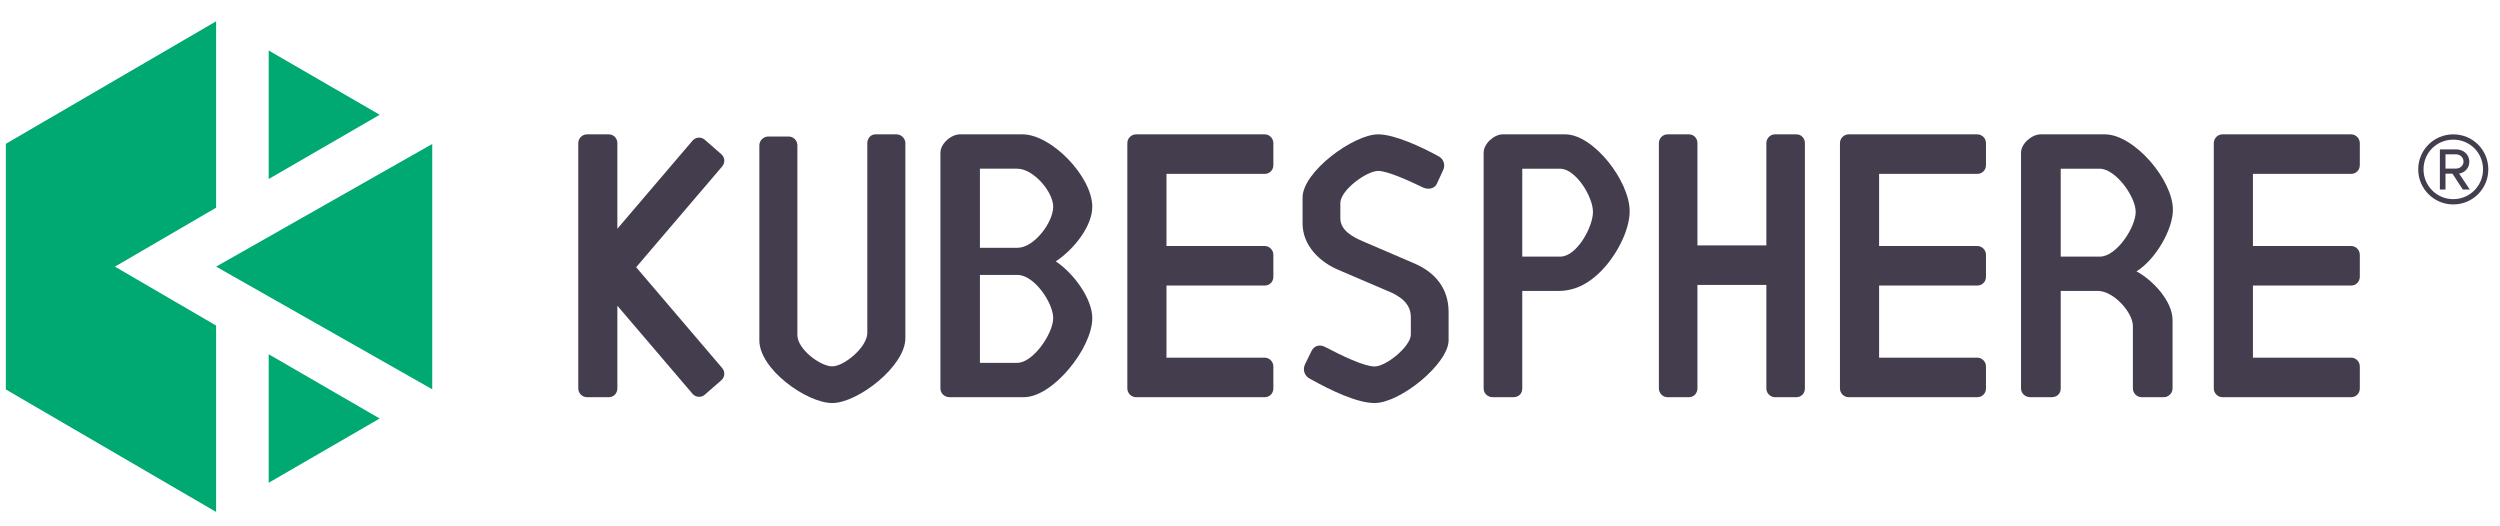 <?xml version="1.0" encoding="UTF-8"?>
<svg width="428px" height="90px" viewBox="0 0 428 90" version="1.1" xmlns="http://www.w3.org/2000/svg" xmlns:xlink="http://www.w3.org/1999/xlink">
    <!-- Generator: Sketch 54 (76480) - https://sketchapp.com -->
    <title>KubeSpherelogo®.svg</title>
    <desc>Created with Sketch.</desc>
    <g id="KubeSphere商标®.ai" stroke="none" stroke-width="1" fill="none" fill-rule="evenodd">
        <g id="编组" transform="translate(99, 22.647)" fill="#443D4E">
            <path d="M208.534,0.353 L204.869,0.353 C204.067,0.353 203.4,1.037 203.4,1.857 L203.4,19.362 L191.601,19.362 L191.601,1.857 C191.601,1.037 191.001,0.353 190.135,0.353 L186.468,0.353 C185.668,0.353 185,1.037 185,1.857 L185,43.848 C185,44.67 185.668,45.353 186.468,45.353 L190.135,45.353 C191.001,45.353 191.601,44.67 191.601,43.848 L191.601,26.133 L203.4,26.133 L203.4,43.848 C203.4,44.67 204.067,45.353 204.869,45.353 L208.534,45.353 C209.401,45.353 210,44.67 210,43.848 L210,1.857 C210,1.037 209.401,0.353 208.534,0.353" id="Fill-5"></path>
            <path d="M119,40.087 C119,39.266 118.323,38.582 117.511,38.582 L100.702,38.583 L100.702,26.238 L117.511,26.238 C118.323,26.238 118.999,25.623 118.999,24.733 L118.999,20.973 C118.999,20.151 118.322,19.467 117.511,19.467 L100.702,19.467 L100.702,7.123 L117.511,7.123 C118.322,7.123 118.999,6.508 118.999,5.619 L118.999,1.858 C118.999,1.036 118.322,0.353 117.511,0.353 L99.215,0.353 C99.214,0.353 99.214,0.353 99.213,0.353 L95.49,0.353 C94.677,0.353 94,1.036 94,1.857 L94,43.848 C94,44.669 94.677,45.353 95.49,45.353 L97.103,45.353 L97.106,45.353 L117.511,45.353 C118.323,45.353 119,44.737 119,43.848 L119,40.087 Z" id="Fill-7"></path>
            <path d="M241,40.087 C241,39.266 240.323,38.582 239.511,38.582 L222.702,38.583 L222.702,26.238 L239.511,26.238 C240.322,26.238 240.999,25.623 240.999,24.733 L240.999,20.973 C240.999,20.151 240.322,19.467 239.511,19.467 L222.702,19.467 L222.702,7.123 L239.511,7.123 C240.322,7.123 240.999,6.508 240.999,5.619 L240.999,1.858 C240.999,1.036 240.322,0.353 239.511,0.353 L221.215,0.353 C221.214,0.353 221.214,0.353 221.213,0.353 L217.49,0.353 C216.677,0.353 216,1.036 216,1.857 L216,43.848 C216,44.669 216.677,45.353 217.49,45.353 L219.103,45.353 L219.106,45.353 L239.511,45.353 C240.323,45.353 241,44.737 241,43.848 L241,40.087 Z" id="Fill-9"></path>
            <path d="M305,40.087 C305,39.266 304.323,38.582 303.511,38.582 L286.702,38.583 L286.702,26.238 L303.511,26.238 C304.323,26.238 304.999,25.623 304.999,24.733 L304.999,20.973 C304.999,20.151 304.322,19.467 303.511,19.467 L286.702,19.467 L286.702,7.123 L303.511,7.123 C304.322,7.123 304.999,6.508 304.999,5.619 L304.999,1.858 C304.999,1.036 304.322,0.353 303.511,0.353 L285.215,0.353 C285.214,0.353 285.214,0.353 285.213,0.353 L281.49,0.353 C280.678,0.353 280,1.036 280,1.857 L280,43.848 C280,44.669 280.678,45.353 281.49,45.353 L283.103,45.353 L283.106,45.353 L303.511,45.353 C304.323,45.353 305,44.737 305,43.848 L305,40.087 Z" id="Fill-11"></path>
            <path d="M130.467,12.125 L130.467,14.711 C130.467,16.685 132.334,17.841 134.467,18.726 L143.333,22.536 C146.667,24.034 149,26.687 149,30.77 L149,35.601 C149,39.616 140.733,46.353 136.332,46.353 C133.334,46.353 128.801,44.175 125.269,42.202 C124.467,41.794 123.934,40.84 124.401,39.752 L125.535,37.438 C126.001,36.486 127.001,36.281 127.868,36.758 C130.734,38.255 134.533,40.092 136.332,40.092 C138.333,40.092 142.534,36.622 142.534,34.648 L142.534,31.655 C142.534,29.341 140.8,28.048 138.401,27.096 L130.134,23.557 C126.934,22.196 124,19.406 124,15.596 L124,11.173 C124,6.749 132.733,0.353 136.934,0.353 C139.734,0.353 144.267,2.462 147.267,4.096 C148.2,4.573 148.467,5.661 148.066,6.477 L147,8.791 C146.667,9.607 145.6,9.88 144.667,9.471 C142.4,8.383 138.6,6.614 136.934,6.614 C135,6.614 130.467,9.88 130.467,12.125" id="Fill-13"></path>
            <path d="M260.453,6.235 L253.795,6.235 L253.795,21.281 L260.521,21.281 C263.335,21.281 266.629,16.289 266.629,13.621 C266.629,11.023 263.197,6.235 260.453,6.235 M260.178,27.162 L253.795,27.162 L253.795,43.85 C253.795,44.738 253.177,45.353 252.215,45.353 L248.579,45.353 C247.755,45.353 247,44.738 247,43.85 L247,3.499 C247,1.927 248.854,0.353 250.364,0.353 L261.345,0.353 C266.354,0.353 273,8.138 273,13.267 C273,16.687 269.993,21.827 266.767,23.811 C269.375,25.178 272.943,28.803 272.943,32.155 L272.943,43.85 C272.943,44.67 272.258,45.353 271.433,45.353 L267.659,45.353 C266.835,45.353 266.149,44.67 266.149,43.85 L266.149,33.18 C266.149,30.786 262.787,27.162 260.178,27.162" id="Fill-15"></path>
            <path d="M168.088,6.235 L161.612,6.235 L161.612,21.281 L168.154,21.281 C170.893,21.281 173.715,16.289 173.715,13.621 C173.715,11.023 170.758,6.235 168.088,6.235 M167.821,27.162 L161.612,27.162 L161.612,43.85 C161.612,44.738 161.01,45.353 160.075,45.353 L156.536,45.353 C155.735,45.353 155,44.738 155,43.85 L155,3.499 C155,1.927 156.804,0.353 158.273,0.353 L168.957,0.353 C173.83,0.353 180,8.381 180,13.509 C180,16.929 177.527,21.529 174.67,24.189 C173.265,25.497 171.034,27.162 167.821,27.162" id="Fill-17"></path>
            <path d="M43.484,46.353 C39.136,46.353 31,40.59 31,35.616 L31,2.237 C31,1.409 31.722,0.723 32.518,0.723 L36.003,0.723 C36.854,0.723 37.512,1.409 37.512,2.237 L37.512,34.722 C37.512,37.14 41.442,40.071 43.484,40.071 C45.527,40.071 49.483,36.769 49.483,34.351 L49.483,1.867 C49.483,1.038 50.075,0.353 50.87,0.353 L54.483,0.353 C55.279,0.353 56,1.038 56,1.867 L56,35.246 C56,40.071 47.827,46.353 43.484,46.353" id="Fill-19"></path>
            <path d="M75.158,39.472 L68.763,39.472 L68.763,24.426 L75.225,24.426 C78.027,24.426 81.306,29.155 81.306,31.822 C81.306,34.422 77.89,39.472 75.158,39.472 L75.158,39.472 Z M68.763,6.234 L75.158,6.234 C77.89,6.234 81.306,10.151 81.306,12.751 C81.306,15.418 78.027,19.773 75.225,19.773 L68.763,19.773 L68.763,6.234 Z M81.752,22.1 C84.865,20.048 88,16.061 88,12.751 C88,7.622 81.033,0.353 76.046,0.353 L65.347,0.353 C63.845,0.353 62,1.926 62,3.498 L62,19.986 L62,42.207 L62,43.85 C62,44.739 62.752,45.353 63.572,45.353 L65.347,45.353 L67.192,45.353 L76.277,45.353 C81.263,45.353 88,36.952 88,31.822 C88,28.514 84.865,24.176 81.752,22.1 L81.752,22.1 Z" id="Fill-21"></path>
            <path d="M9.909,23.102 L24.626,5.859 C25.156,5.237 25.139,4.318 24.473,3.737 L21.659,1.279 C21.045,0.741 20.091,0.812 19.561,1.434 L6.692,16.512 L6.692,1.858 C6.692,1.037 6.084,0.353 5.205,0.353 L1.487,0.353 C0.676,0.353 0,1.037 0,1.858 L0,43.85 C0,44.67 0.676,45.353 1.487,45.353 L5.205,45.353 C6.084,45.353 6.692,44.67 6.692,43.85 L6.692,29.692 L19.561,44.772 C20.091,45.392 21.045,45.463 21.659,44.926 L24.473,42.468 C25.139,41.886 25.156,40.967 24.626,40.347 L9.909,23.102 Z" id="Fill-23"></path>
            <path d="M321.51,3.778 L319.67,3.778 L319.67,6.212 L321.51,6.212 C322.105,6.212 322.755,5.731 322.755,5.023 C322.755,4.259 322.105,3.778 321.51,3.778 L321.51,3.778 Z M322.641,9.806 L320.86,7.089 L319.67,7.089 L319.67,9.806 L318.708,9.806 L318.708,2.929 L321.51,2.929 C322.671,2.929 323.746,3.75 323.746,5.023 C323.746,6.552 322.387,7.061 321.991,7.061 L323.831,9.806 L322.641,9.806 Z M321,1.259 C318.17,1.259 315.906,3.495 315.906,6.354 C315.906,9.155 318.17,11.447 321,11.447 C323.831,11.447 326.095,9.155 326.095,6.354 C326.095,3.495 323.831,1.259 321,1.259 L321,1.259 Z M321,12.353 C317.689,12.353 315,9.664 315,6.354 C315,3.014 317.689,0.353 321,0.353 C324.34,0.353 327,3.014 327,6.354 C327,9.664 324.34,12.353 321,12.353 L321,12.353 Z" id="Fill-25"></path>
        </g>
        <polygon id="Fill-1" fill="#00A971" points="65 71.647 46 60.647 46 82.647"></polygon>
        <polygon id="Fill-2" fill="#00A971" points="65 19.647 46 8.647 46 30.647"></polygon>
        <polygon id="Fill-3" fill="#00A971" points="19.678 45.647 37 35.556 37 3.647 1 24.62 1 66.675 37 87.647 37 55.739"></polygon>
        <polygon id="Fill-4" fill="#00A971" points="37 45.647 74 66.647 74 24.647"></polygon>
    </g>
</svg>
